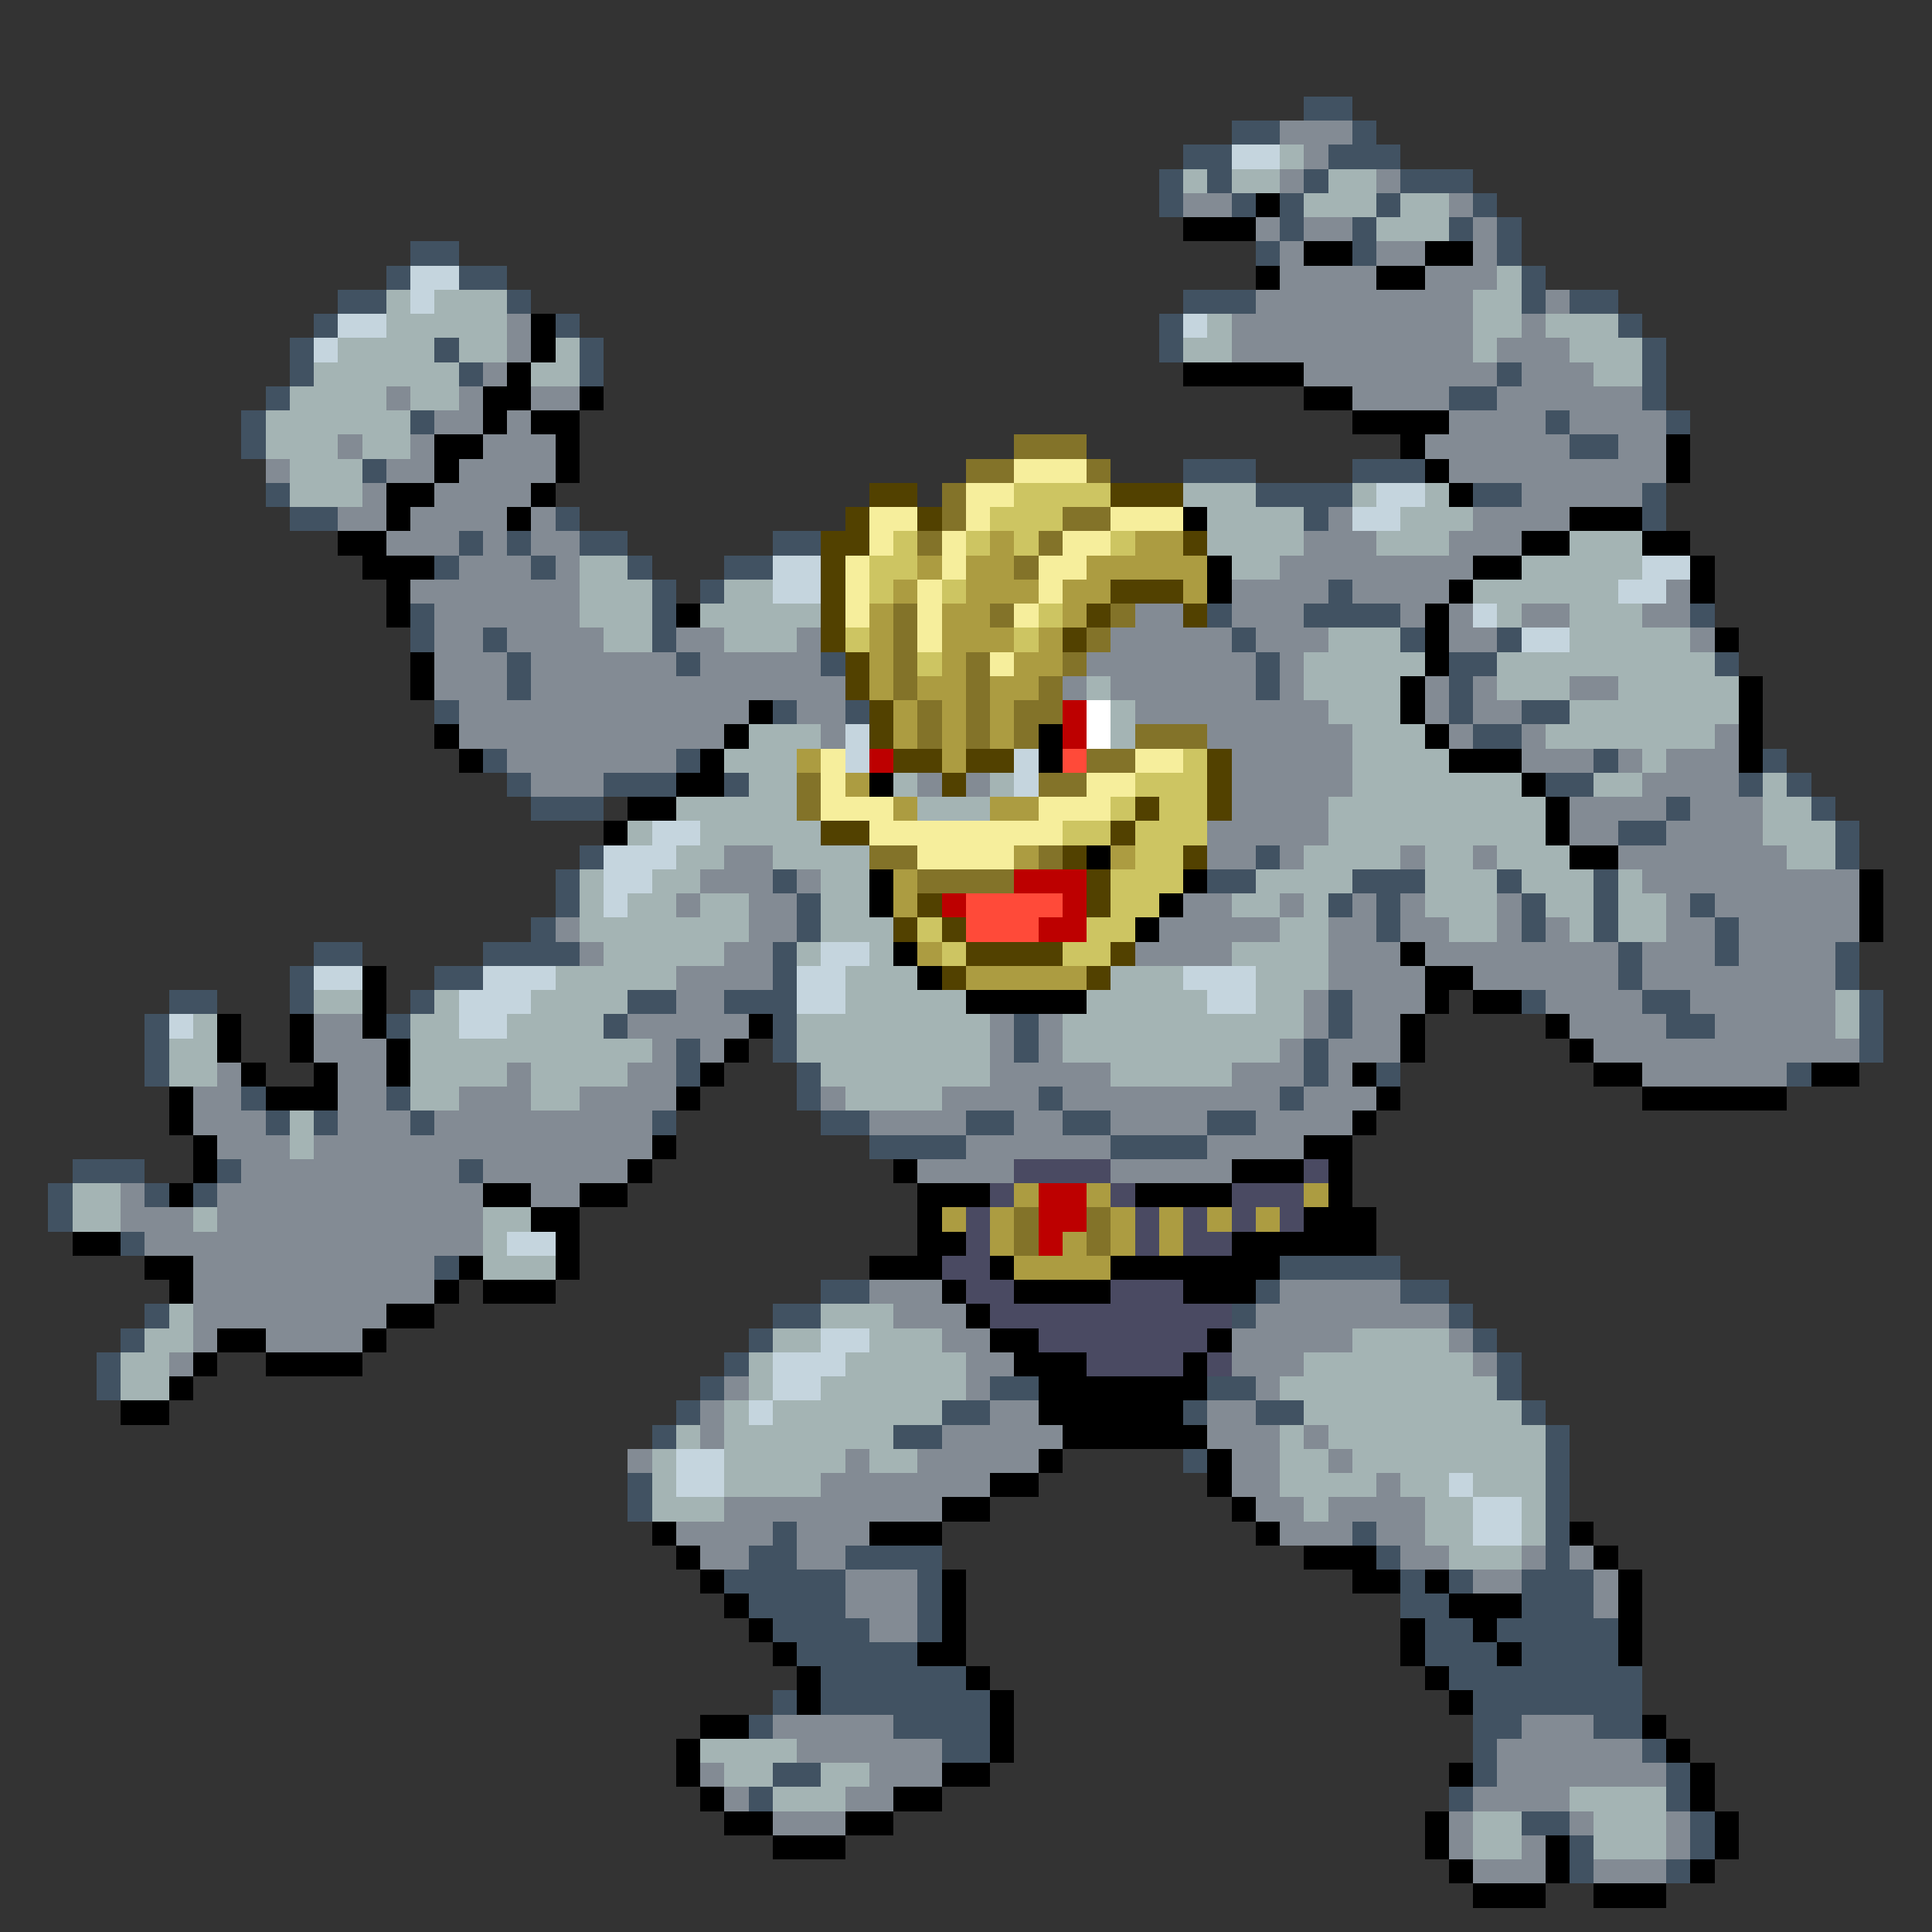 <svg xmlns="http://www.w3.org/2000/svg" viewBox="0 -0.5 80 80" shape-rendering="crispEdges">
<rect x="0" y="-0.5" width="80" height="80" fill="#333333" stroke="none"/>
<path stroke="#415262" d="M54 4h2M51 5h2M56 5h1M49 6h2M55 6h3M48 7h1M50 7h1M54 7h1M58 7h3M48 8h1M51 8h1M53 8h1M57 8h1M61 8h1M53 9h1M56 9h1M60 9h1M62 9h1M17 10h2M52 10h1M56 10h1M62 10h1M16 11h1M19 11h2M63 11h1M14 12h2M21 12h1M49 12h3M63 12h1M65 12h2M13 13h1M23 13h1M48 13h1M67 13h1M12 14h1M18 14h1M24 14h1M48 14h1M68 14h1M12 15h1M19 15h1M24 15h1M62 15h1M68 15h1M11 16h1M60 16h2M68 16h1M10 17h1M17 17h1M64 17h1M69 17h1M10 18h1M65 18h2M15 19h1M49 19h3M56 19h3M11 20h1M52 20h4M61 20h2M68 20h1M12 21h2M23 21h1M54 21h1M68 21h1M19 22h1M21 22h1M24 22h2M32 22h2M18 23h1M22 23h1M26 23h1M30 23h2M27 24h1M29 24h1M55 24h1M17 25h1M27 25h1M50 25h1M54 25h4M70 25h1M17 26h1M20 26h1M27 26h1M51 26h1M58 26h1M62 26h1M21 27h1M28 27h1M34 27h1M52 27h1M60 27h2M71 27h1M21 28h1M52 28h1M60 28h1M18 29h1M32 29h1M35 29h1M60 29h1M63 29h2M61 30h2M20 31h1M28 31h1M66 31h1M73 31h1M21 32h1M25 32h3M30 32h1M64 32h2M72 32h1M74 32h1M22 33h3M69 33h1M75 33h1M67 34h2M76 34h1M24 35h1M52 35h1M76 35h1M23 36h1M32 36h1M50 36h2M56 36h3M62 36h1M66 36h1M23 37h1M33 37h1M55 37h1M57 37h1M63 37h1M66 37h1M70 37h1M22 38h1M33 38h1M57 38h1M63 38h1M66 38h1M71 38h1M13 39h2M20 39h4M32 39h1M67 39h1M71 39h1M76 39h1M12 40h1M18 40h2M32 40h1M67 40h1M76 40h1M7 41h2M12 41h1M17 41h1M26 41h2M30 41h3M55 41h1M63 41h1M68 41h2M77 41h1M6 42h1M16 42h1M25 42h1M32 42h1M42 42h1M55 42h1M69 42h2M77 42h1M6 43h1M28 43h1M32 43h1M42 43h1M54 43h1M77 43h1M6 44h1M28 44h1M33 44h1M54 44h1M57 44h1M74 44h1M10 45h1M16 45h1M33 45h1M43 45h1M53 45h1M11 46h1M13 46h1M17 46h1M27 46h1M34 46h2M40 46h2M44 46h2M50 46h2M36 47h4M46 47h4M3 48h3M9 48h1M19 48h1M2 49h1M6 49h1M8 49h1M2 50h1M5 51h1M18 52h1M53 52h5M34 53h2M52 53h1M58 53h2M6 54h1M32 54h2M51 54h1M60 54h1M5 55h1M31 55h1M61 55h1M4 56h1M30 56h1M62 56h1M4 57h1M29 57h1M41 57h2M50 57h2M62 57h1M28 58h1M39 58h2M49 58h1M52 58h2M63 58h1M27 59h1M37 59h2M64 59h1M49 60h1M64 60h1M26 61h1M64 61h1M26 62h1M64 62h1M32 63h1M56 63h1M64 63h1M31 64h2M35 64h4M57 64h1M64 64h1M30 65h5M38 65h1M58 65h1M60 65h1M63 65h3M31 66h4M38 66h1M58 66h2M63 66h3M32 67h4M38 67h1M59 67h2M62 67h5M33 68h5M59 68h3M63 68h4M34 69h6M60 69h8M32 70h1M34 70h7M61 70h7M31 71h1M37 71h4M61 71h2M66 71h2M39 72h2M61 72h1M68 72h1M32 73h2M61 73h1M69 73h1M31 74h1M60 74h1M69 74h1M63 75h2M70 75h1M65 76h1M70 76h1M65 77h1M69 77h1" />
<path stroke="#838b94" d="M53 5h3M54 6h1M53 7h1M57 7h1M49 8h2M60 8h1M52 9h1M54 9h2M61 9h1M53 10h1M57 10h2M61 10h1M53 11h4M59 11h3M52 12h9M64 12h1M21 13h1M51 13h10M63 13h1M21 14h1M51 14h10M62 14h3M20 15h1M54 15h8M63 15h3M16 16h1M19 16h1M22 16h2M56 16h4M62 16h6M18 17h2M21 17h1M60 17h4M65 17h4M14 18h1M17 18h1M20 18h3M59 18h6M67 18h2M11 19h1M16 19h2M19 19h4M60 19h9M15 20h1M18 20h4M63 20h5M14 21h2M17 21h4M22 21h1M55 21h1M61 21h4M16 22h3M20 22h1M22 22h2M54 22h3M60 22h3M19 23h3M23 23h1M53 23h8M17 24h7M51 24h4M56 24h4M69 24h1M18 25h6M47 25h2M51 25h3M58 25h1M60 25h1M63 25h2M68 25h2M18 26h2M21 26h4M28 26h2M33 26h1M46 26h5M52 26h3M60 26h2M70 26h1M18 27h3M22 27h6M29 27h5M45 27h7M53 27h1M18 28h3M22 28h13M44 28h1M46 28h6M53 28h1M59 28h1M61 28h1M65 28h2M19 29h12M33 29h2M47 29h8M59 29h1M61 29h2M19 30h11M34 30h1M50 30h6M60 30h1M63 30h1M71 30h1M21 31h7M51 31h5M63 31h3M67 31h1M69 31h3M22 32h3M38 32h1M40 32h1M51 32h5M68 32h4M51 33h4M65 33h4M70 33h3M50 34h5M65 34h2M69 34h4M30 35h2M50 35h2M53 35h1M58 35h1M61 35h1M67 35h7M29 36h3M33 36h1M68 36h9M28 37h1M31 37h2M49 37h2M53 37h1M56 37h1M58 37h1M62 37h1M69 37h1M71 37h6M23 38h1M31 38h2M48 38h5M55 38h2M58 38h2M62 38h1M64 38h1M69 38h2M72 38h5M24 39h1M30 39h2M47 39h4M55 39h3M59 39h8M68 39h3M72 39h4M28 40h4M55 40h4M61 40h6M68 40h8M28 41h2M54 41h1M56 41h3M64 41h4M70 41h6M13 42h2M26 42h5M41 42h1M43 42h1M54 42h1M56 42h2M65 42h4M71 42h5M13 43h3M27 43h1M29 43h1M41 43h1M43 43h1M53 43h1M55 43h3M66 43h11M9 44h1M14 44h2M21 44h1M26 44h2M41 44h5M51 44h3M55 44h1M68 44h6M8 45h2M14 45h2M19 45h3M24 45h4M34 45h1M39 45h4M44 45h9M54 45h3M8 46h3M14 46h3M18 46h9M36 46h4M42 46h2M46 46h4M52 46h4M9 47h3M13 47h14M40 47h6M50 47h4M10 48h9M20 48h6M38 48h4M46 48h5M5 49h1M9 49h11M22 49h2M5 50h3M9 50h11M6 51h14M8 52h10M8 53h10M36 53h3M53 53h5M8 54h8M37 54h3M52 54h8M8 55h1M11 55h4M39 55h2M51 55h5M60 55h1M7 56h1M40 56h2M51 56h3M61 56h1M30 57h1M40 57h1M52 57h1M29 58h1M41 58h2M50 58h2M29 59h1M39 59h5M50 59h3M54 59h1M26 60h1M35 60h1M38 60h5M51 60h2M55 60h1M34 61h7M51 61h2M57 61h1M30 62h9M52 62h2M55 62h4M28 63h4M33 63h3M53 63h3M57 63h2M29 64h2M33 64h2M58 64h2M63 64h1M65 64h1M35 65h3M61 65h2M66 65h1M35 66h3M66 66h1M36 67h2M32 71h5M63 71h3M33 72h6M62 72h6M29 73h1M36 73h3M62 73h7M30 74h1M35 74h2M61 74h4M32 75h3M60 75h1M65 75h1M69 75h1M60 76h1M63 76h1M69 76h1M61 77h3M66 77h3" />
<path stroke="#c5d5de" d="M51 6h2M17 11h2M17 12h1M14 13h2M49 13h1M13 14h1M57 20h2M56 21h2M32 23h2M68 23h2M32 24h2M67 24h2M61 25h1M63 26h2M35 30h1M35 31h1M42 31h1M42 32h1M27 34h2M25 35h3M25 36h2M25 37h1M34 39h2M13 40h2M20 40h3M33 40h2M49 40h3M19 41h3M33 41h2M50 41h2M7 42h1M19 42h2M21 51h2M34 55h2M32 56h3M32 57h2M31 58h1M28 60h2M28 61h2M60 61h1M61 62h2M61 63h2" />
<path stroke="#a4b4b4" d="M53 6h1M49 7h1M51 7h2M55 7h2M54 8h3M58 8h2M57 9h3M62 11h1M16 12h1M18 12h3M61 12h2M16 13h5M50 13h1M61 13h2M64 13h3M14 14h4M19 14h2M23 14h1M49 14h2M61 14h1M65 14h3M13 15h6M22 15h2M66 15h2M12 16h4M17 16h2M11 17h6M11 18h3M15 18h2M12 19h3M12 20h3M49 20h3M56 20h1M59 20h1M50 21h4M58 21h3M50 22h4M57 22h3M65 22h3M24 23h2M51 23h2M63 23h5M24 24h3M30 24h2M61 24h6M24 25h3M29 25h5M62 25h1M65 25h3M25 26h2M30 26h3M55 26h3M65 26h5M54 27h5M62 27h9M45 28h1M54 28h4M62 28h3M67 28h5M46 29h1M55 29h3M65 29h7M31 30h3M46 30h1M56 30h3M64 30h7M30 31h3M56 31h4M68 31h1M31 32h2M37 32h1M41 32h1M56 32h7M66 32h2M73 32h1M28 33h5M38 33h3M55 33h9M73 33h2M26 34h1M29 34h5M55 34h9M73 34h3M28 35h2M32 35h4M54 35h4M59 35h2M62 35h3M74 35h2M24 36h1M27 36h2M34 36h2M52 36h4M59 36h3M63 36h3M67 36h1M24 37h1M26 37h2M29 37h2M34 37h2M51 37h2M54 37h1M59 37h3M64 37h2M67 37h2M24 38h7M34 38h3M53 38h2M60 38h2M65 38h1M67 38h2M25 39h5M33 39h1M36 39h1M51 39h4M23 40h5M35 40h3M46 40h3M52 40h3M13 41h2M18 41h1M22 41h4M35 41h5M45 41h5M52 41h2M76 41h1M8 42h1M17 42h2M21 42h4M33 42h8M44 42h10M76 42h1M7 43h2M17 43h10M33 43h8M44 43h9M7 44h2M17 44h4M22 44h4M34 44h7M46 44h5M17 45h2M22 45h2M35 45h4M12 46h1M12 47h1M3 49h2M3 50h2M8 50h1M20 50h2M20 51h1M20 52h3M7 54h1M34 54h3M6 55h2M32 55h2M36 55h3M56 55h4M5 56h2M31 56h1M35 56h5M54 56h7M5 57h2M31 57h1M34 57h6M53 57h9M30 58h1M32 58h7M54 58h9M28 59h1M30 59h7M53 59h1M55 59h9M27 60h1M30 60h5M36 60h2M53 60h2M56 60h8M27 61h1M30 61h4M53 61h4M58 61h2M61 61h3M27 62h3M54 62h1M59 62h2M63 62h1M59 63h2M63 63h1M60 64h3M29 72h4M30 73h2M34 73h2M32 74h3M65 74h4M61 75h2M66 75h3M61 76h2M66 76h3" />
<path stroke="#000000" d="M52 8h1M49 9h3M54 10h2M59 10h2M52 11h1M57 11h2M22 13h1M22 14h1M21 15h1M49 15h5M20 16h2M24 16h1M54 16h2M20 17h1M22 17h2M56 17h4M18 18h2M23 18h1M58 18h1M69 18h1M18 19h1M23 19h1M59 19h1M69 19h1M16 20h2M22 20h1M60 20h1M16 21h1M21 21h1M49 21h1M65 21h3M14 22h2M63 22h2M68 22h2M15 23h3M50 23h1M61 23h2M70 23h1M16 24h1M50 24h1M60 24h1M70 24h1M16 25h1M28 25h1M59 25h1M59 26h1M71 26h1M17 27h1M59 27h1M17 28h1M58 28h1M72 28h1M31 29h1M58 29h1M72 29h1M18 30h1M30 30h1M43 30h1M59 30h1M72 30h1M19 31h1M29 31h1M43 31h1M60 31h3M72 31h1M28 32h2M36 32h1M63 32h1M26 33h2M64 33h1M25 34h1M64 34h1M45 35h1M65 35h2M36 36h1M49 36h1M77 36h1M36 37h1M48 37h1M77 37h1M47 38h1M77 38h1M37 39h1M58 39h1M15 40h1M38 40h1M59 40h2M15 41h1M40 41h5M59 41h1M61 41h2M9 42h1M12 42h1M15 42h1M31 42h1M58 42h1M64 42h1M9 43h1M12 43h1M16 43h1M30 43h1M58 43h1M65 43h1M10 44h1M13 44h1M16 44h1M29 44h1M56 44h1M66 44h2M75 44h2M7 45h1M11 45h3M28 45h1M57 45h1M68 45h6M7 46h1M56 46h1M8 47h1M27 47h1M54 47h2M8 48h1M26 48h1M37 48h1M51 48h3M55 48h1M7 49h1M20 49h2M24 49h2M38 49h3M47 49h4M55 49h1M22 50h2M38 50h1M54 50h3M3 51h2M23 51h1M38 51h2M51 51h6M6 52h2M19 52h1M23 52h1M36 52h3M41 52h1M46 52h7M7 53h1M18 53h1M20 53h3M39 53h1M42 53h4M49 53h3M16 54h2M40 54h1M9 55h2M15 55h1M41 55h2M50 55h1M8 56h1M11 56h4M42 56h3M49 56h1M7 57h1M43 57h7M5 58h2M43 58h6M44 59h6M43 60h1M50 60h1M41 61h2M50 61h1M39 62h2M51 62h1M27 63h1M36 63h3M52 63h1M65 63h1M28 64h1M54 64h3M66 64h1M29 65h1M39 65h1M56 65h2M59 65h1M67 65h1M30 66h1M39 66h1M60 66h3M67 66h1M31 67h1M39 67h1M58 67h1M61 67h1M67 67h1M32 68h1M38 68h2M58 68h1M62 68h1M67 68h1M33 69h1M40 69h1M59 69h1M33 70h1M41 70h1M60 70h1M29 71h2M41 71h1M68 71h1M28 72h1M41 72h1M69 72h1M28 73h1M39 73h2M60 73h1M70 73h1M29 74h1M37 74h2M70 74h1M30 75h2M35 75h2M59 75h1M71 75h1M32 76h3M59 76h1M64 76h1M71 76h1M60 77h1M64 77h1M70 77h1M61 78h3M66 78h3" />
<path stroke="#837329" d="M42 18h3M40 19h2M45 19h1M39 20h1M39 21h1M44 21h2M38 22h1M43 22h1M42 23h1M37 25h1M41 25h1M46 25h1M37 26h1M45 26h1M37 27h1M40 27h1M44 27h1M37 28h1M40 28h1M43 28h1M38 29h1M40 29h1M42 29h2M38 30h1M40 30h1M42 30h1M47 30h3M45 31h2M33 32h1M43 32h2M33 33h1M36 35h2M43 35h1M38 36h4M42 50h1M45 50h1M42 51h1M45 51h1" />
<path stroke="#f6ee9c" d="M42 19h3M40 20h2M36 21h2M40 21h1M46 21h3M36 22h1M39 22h1M44 22h2M35 23h1M39 23h1M43 23h2M35 24h1M38 24h1M43 24h1M35 25h1M38 25h1M42 25h1M38 26h1M41 27h1M34 31h1M47 31h2M34 32h1M45 32h2M34 33h3M43 33h3M36 34h8M38 35h4" />
<path stroke="#524100" d="M36 20h2M46 20h3M35 21h1M38 21h1M34 22h2M49 22h1M34 23h1M34 24h1M46 24h3M34 25h1M45 25h1M49 25h1M34 26h1M44 26h1M35 27h1M35 28h1M36 29h1M36 30h1M37 31h2M40 31h2M50 31h1M39 32h1M50 32h1M47 33h1M50 33h1M34 34h2M46 34h1M44 35h1M49 35h1M45 36h1M38 37h1M45 37h1M37 38h1M39 38h1M40 39h4M46 39h1M39 40h1M45 40h1" />
<path stroke="#cdc562" d="M42 20h4M41 21h3M37 22h1M40 22h1M42 22h1M46 22h1M36 23h2M36 24h1M39 24h1M43 25h1M35 26h1M42 26h1M38 27h1M49 31h1M47 32h3M46 33h1M48 33h2M44 34h2M47 34h3M47 35h2M46 36h3M46 37h2M38 38h1M45 38h2M39 39h1M44 39h2" />
<path stroke="#ac9c41" d="M41 22h1M47 22h2M38 23h1M40 23h2M45 23h5M37 24h1M40 24h3M44 24h2M49 24h1M36 25h1M39 25h2M44 25h1M36 26h1M39 26h3M43 26h1M36 27h1M39 27h1M42 27h2M36 28h1M38 28h2M41 28h2M37 29h1M39 29h1M41 29h1M37 30h1M39 30h1M41 30h1M33 31h1M39 31h1M35 32h1M37 33h1M41 33h2M42 35h1M46 35h1M37 36h1M37 37h1M38 39h1M40 40h5M42 49h1M45 49h1M54 49h1M39 50h1M41 50h1M46 50h1M48 50h1M50 50h1M52 50h1M41 51h1M44 51h1M46 51h1M48 51h1M42 52h4" />
<path stroke="#bd0000" d="M44 29h1M44 30h1M36 31h1M42 36h3M39 37h1M44 37h1M43 38h2M43 49h2M43 50h2M43 51h1" />
<path stroke="#ffffff" d="M45 29h1M45 30h1" />
<path stroke="#ff4a39" d="M44 31h1M40 37h4M40 38h3" />
<path stroke="#4a4a62" d="M42 48h4M54 48h1M41 49h1M46 49h1M51 49h3M40 50h1M47 50h1M49 50h1M51 50h1M53 50h1M40 51h1M47 51h1M49 51h2M39 52h2M40 53h2M46 53h3M41 54h10M43 55h7M45 56h4M50 56h1" />
</svg>